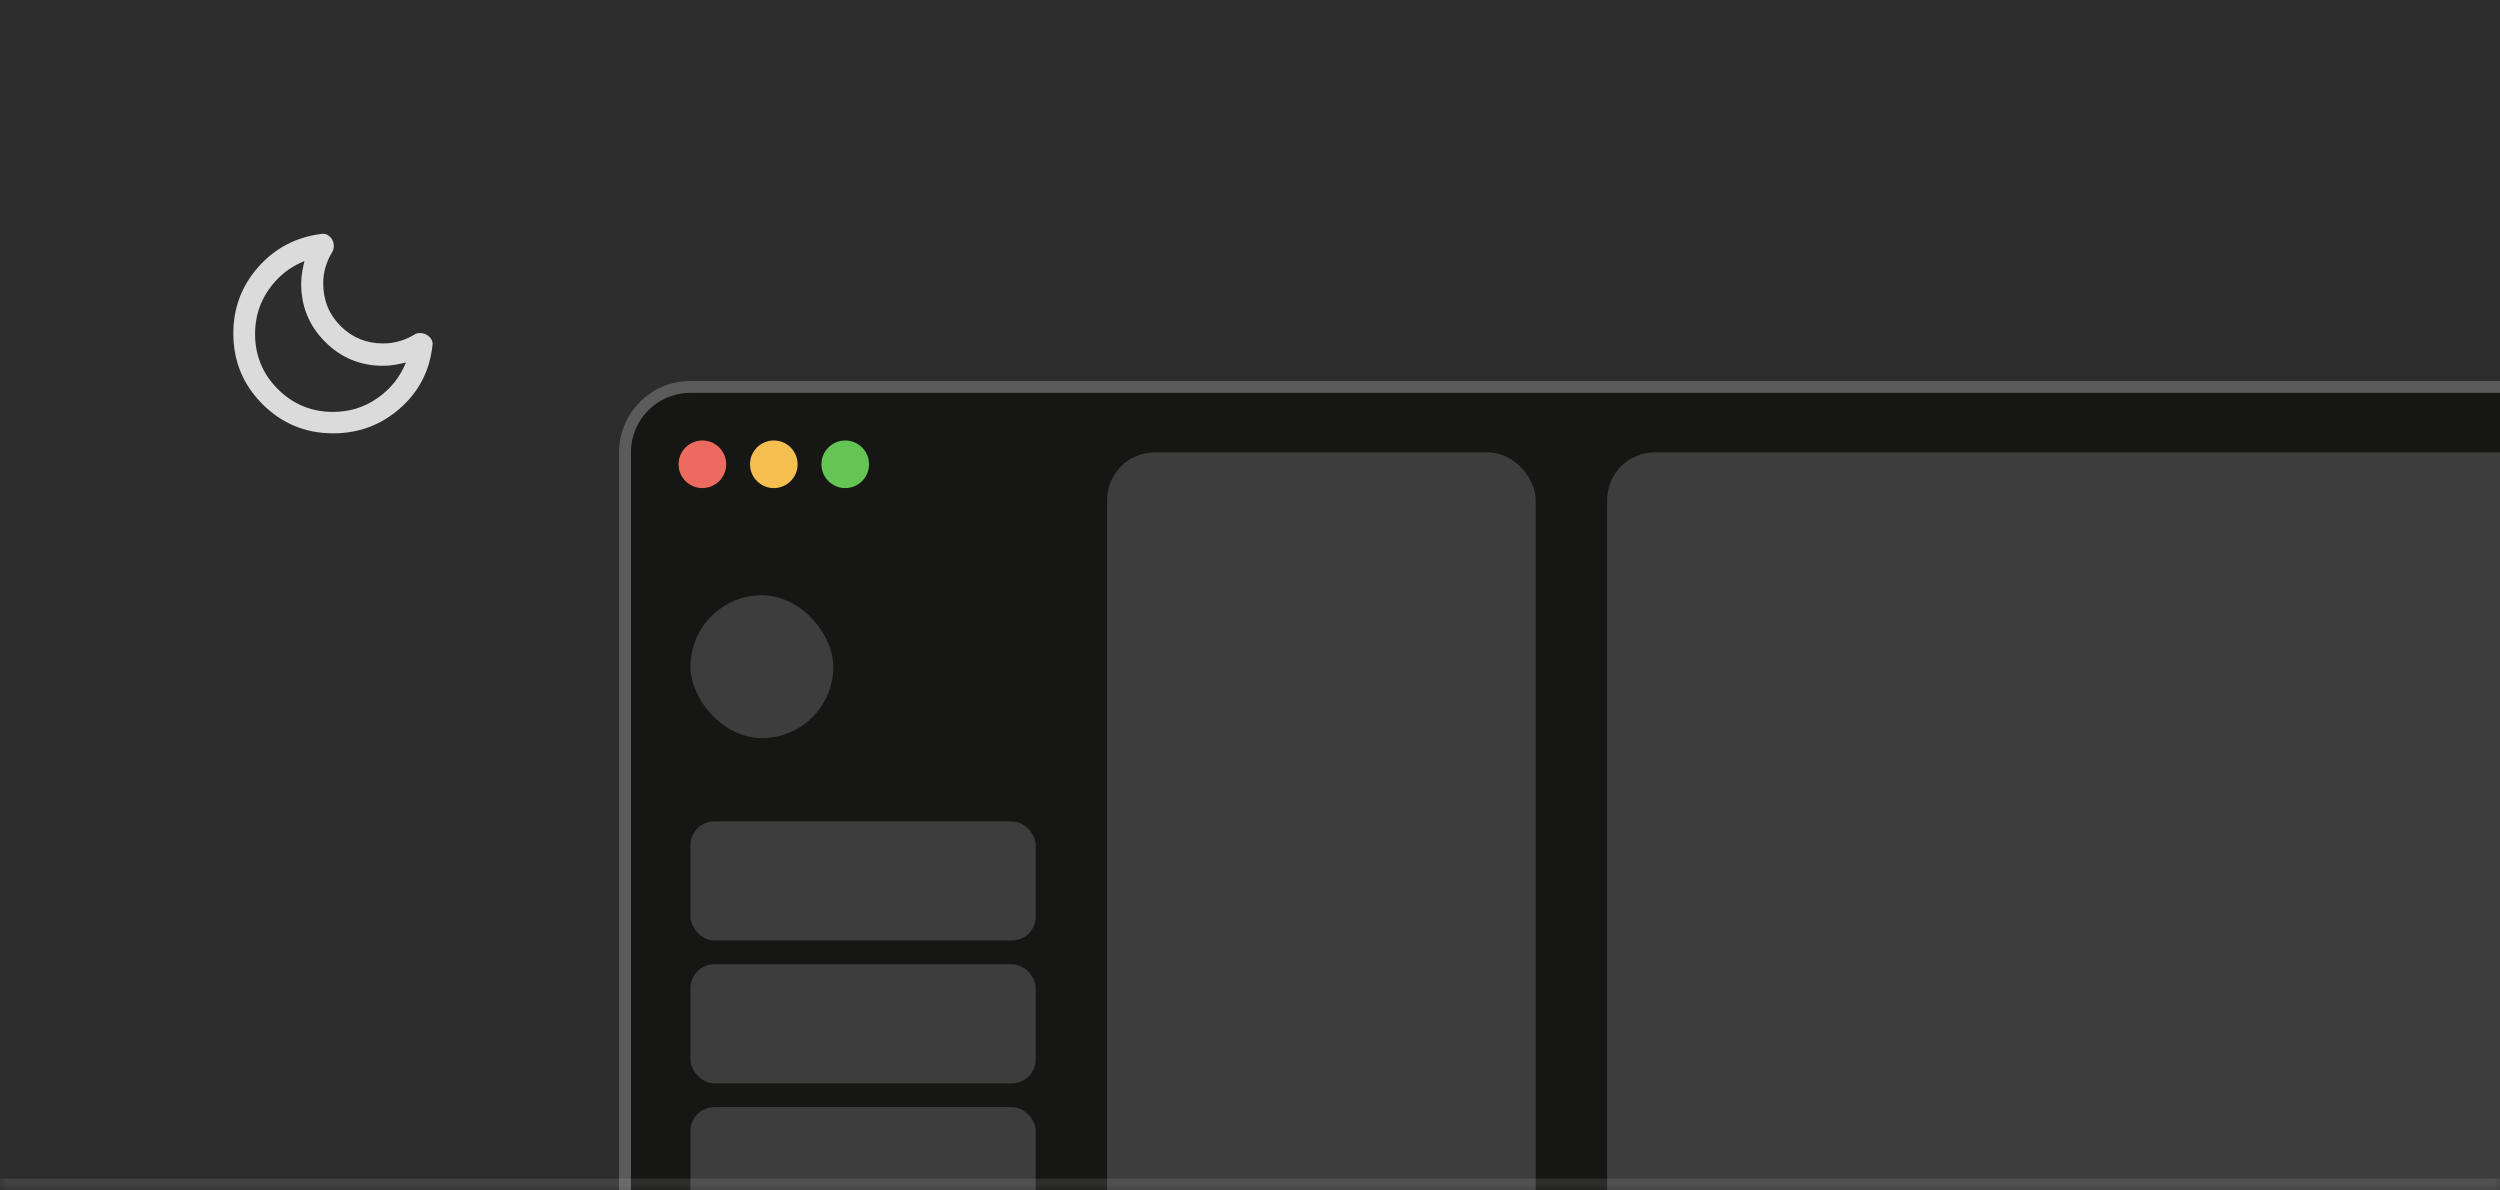 <svg width="210" height="100" viewBox="0 0 210 100" fill="none" xmlns="http://www.w3.org/2000/svg">
<g clip-path="url(#clip0_250_10240)">
<mask id="path-1-inside-1_250_10240" fill="white">
<path d="M0 0H210V100H0V0Z"/>
</mask>
<path d="M0 0H210V100H0V0Z" fill="#2D2D2D"/>
<g filter="url(#filter0_b_250_10240)">
<rect x="52" y="32" width="171.97" height="105.999" rx="6" fill="#161615"/>
<rect x="52.5" y="32.5" width="170.97" height="104.999" rx="5.5" stroke="white" stroke-opacity="0.3"/>
<rect x="93" y="38" width="36" height="94" rx="4" fill="#3D3D3D"/>
<rect x="135" y="38" width="82" height="94" rx="4" fill="#3D3D3D"/>
<rect x="58" y="50" width="12" height="12" rx="6" fill="#3D3D3D"/>
<circle cx="71" cy="39" r="2" fill="#64C555"/>
<circle cx="65" cy="39" r="2" fill="#F5BE51"/>
<circle cx="59" cy="39" r="2" fill="#EC6A5F"/>
<rect x="58" y="69" width="29" height="10" rx="2" fill="#3D3D3D"/>
<rect x="58" y="81" width="29" height="10" rx="2" fill="#3D3D3D"/>
<rect x="58" y="93" width="29" height="10" rx="2" fill="#3D3D3D"/>
</g>
<mask id="mask0_250_10240" style="mask-type:alpha" maskUnits="userSpaceOnUse" x="16" y="16" width="24" height="24">
<rect x="16" y="16" width="24" height="24" fill="#D9D9D9"/>
</mask>
<g mask="url(#mask0_250_10240)">
<path d="M28 36.4C25.666 36.4 23.683 35.584 22.05 33.95C20.416 32.317 19.6 30.334 19.6 28C19.6 25.867 20.3 24.009 21.7 22.425C23.1 20.842 24.867 19.916 27.002 19.648C27.2 19.616 27.379 19.65 27.537 19.75C27.695 19.85 27.817 19.975 27.902 20.125C27.986 20.275 28.032 20.45 28.039 20.65C28.046 20.85 27.991 21.042 27.875 21.225C27.641 21.609 27.462 22.021 27.337 22.463C27.212 22.905 27.15 23.35 27.15 23.8C27.15 25.217 27.637 26.413 28.612 27.388C29.587 28.363 30.783 28.85 32.2 28.85C32.649 28.85 33.095 28.788 33.537 28.663C33.979 28.538 34.391 28.359 34.775 28.125C34.958 28.009 35.145 27.959 35.337 27.975C35.529 27.992 35.696 28.042 35.838 28.125C35.996 28.209 36.125 28.33 36.225 28.488C36.325 28.646 36.358 28.825 36.325 29.025C36.091 31.159 35.179 32.921 33.587 34.313C31.995 35.705 30.133 36.4 28 36.4ZM27.975 34.6C29.357 34.6 30.597 34.217 31.697 33.45C32.796 32.684 33.597 31.684 34.1 30.45C33.766 30.534 33.441 30.6 33.125 30.65C32.808 30.7 32.491 30.725 32.175 30.725C30.27 30.725 28.648 30.055 27.309 28.713C25.969 27.372 25.3 25.748 25.3 23.841C25.3 23.53 25.325 23.217 25.375 22.9C25.425 22.584 25.491 22.259 25.575 21.925C24.341 22.425 23.341 23.225 22.575 24.324C21.808 25.422 21.425 26.663 21.425 28.044C21.425 29.865 22.064 31.413 23.343 32.688C24.622 33.963 26.166 34.6 27.975 34.6Z" fill="#DBDBDB"/>
</g>
</g>
<path d="M210 99H0V101H210V99Z" fill="white" fill-opacity="0.1" mask="url(#path-1-inside-1_250_10240)"/>
<defs>
<filter id="filter0_b_250_10240" x="-22.125" y="-42.125" width="320.221" height="254.249" filterUnits="userSpaceOnUse" color-interpolation-filters="sRGB">
<feFlood flood-opacity="0" result="BackgroundImageFix"/>
<feGaussianBlur in="BackgroundImageFix" stdDeviation="37.063"/>
<feComposite in2="SourceAlpha" operator="in" result="effect1_backgroundBlur_250_10240"/>
<feBlend mode="normal" in="SourceGraphic" in2="effect1_backgroundBlur_250_10240" result="shape"/>
</filter>
<clipPath id="clip0_250_10240">
<path d="M0 0H210V100H0V0Z" fill="white"/>
</clipPath>
</defs>
</svg>
